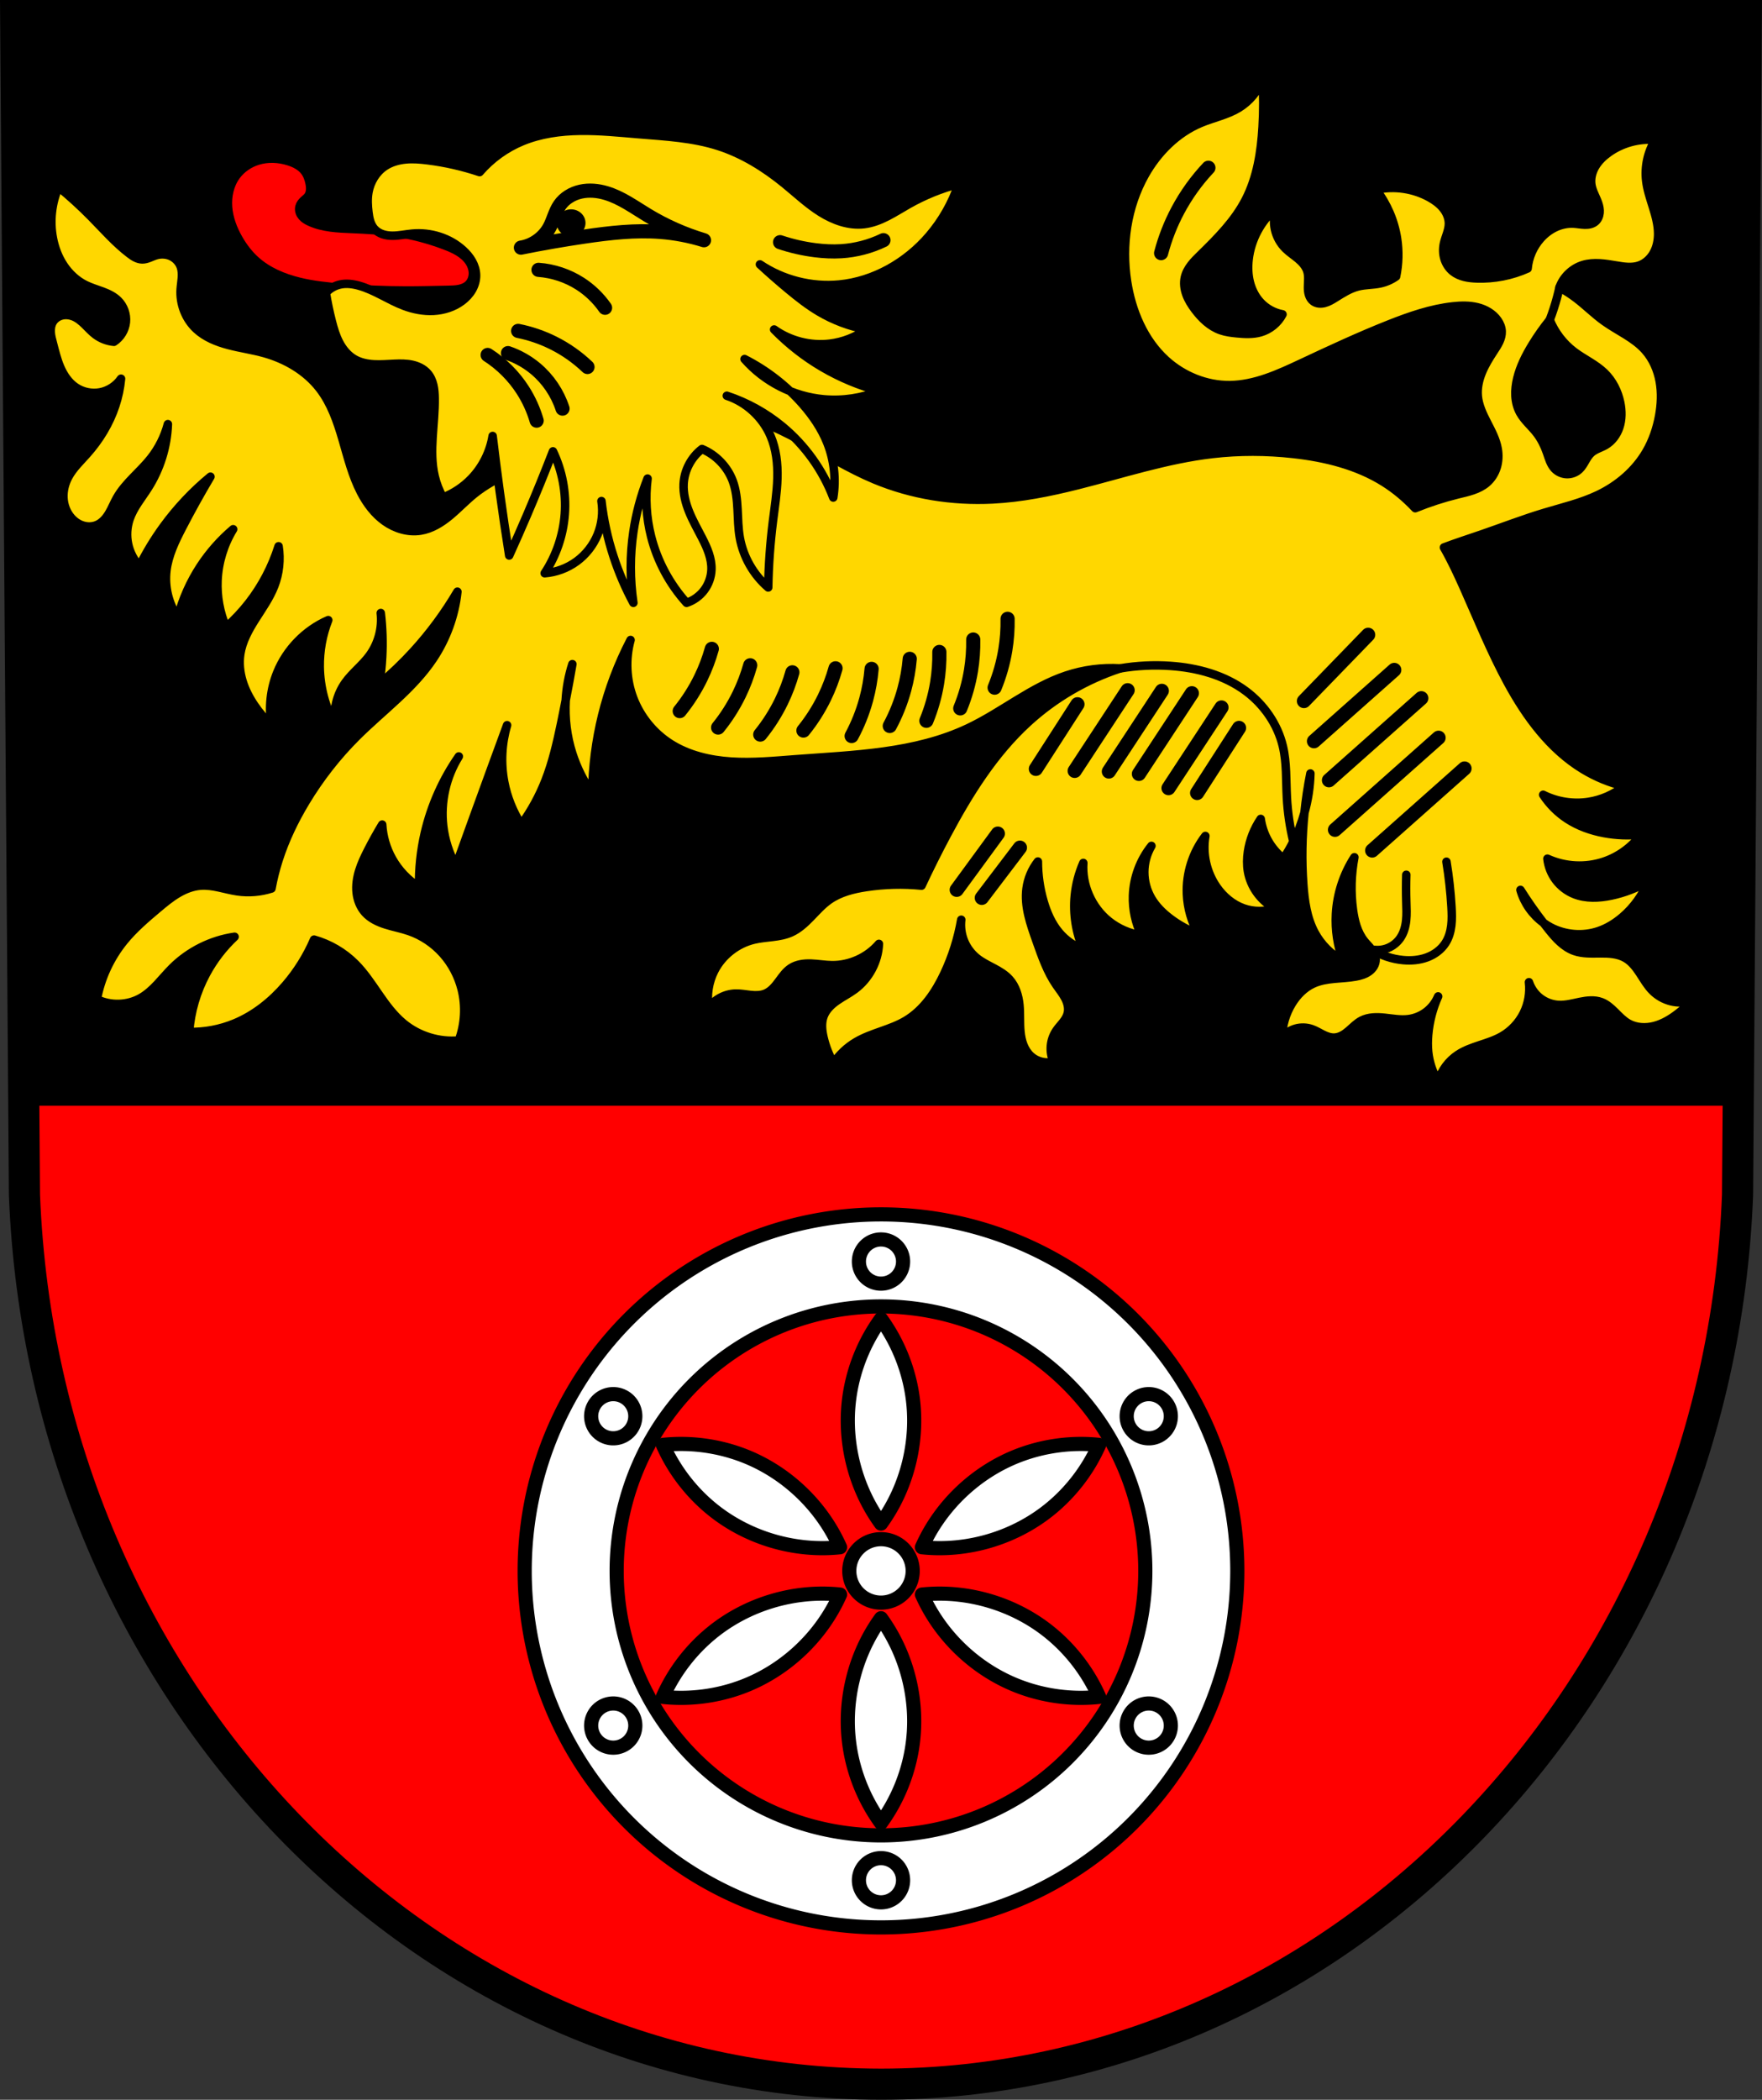 <?xml version="1.0" encoding="UTF-8" standalone="no"?>
<!-- Created with Inkscape (http://www.inkscape.org/) -->

<svg
   xmlns:dc="http://purl.org/dc/elements/1.1/"
   xmlns:cc="http://creativecommons.org/ns#"
   xmlns:rdf="http://www.w3.org/1999/02/22-rdf-syntax-ns#"
   xmlns:svg="http://www.w3.org/2000/svg"
   xmlns="http://www.w3.org/2000/svg"
   xmlns:sodipodi="http://sodipodi.sourceforge.net/DTD/sodipodi-0.dtd"
   xmlns:inkscape="http://www.inkscape.org/namespaces/inkscape"
   width="175.76mm"
   height="209.344mm"
   viewBox="0 0 622.773 741.769"
   id="svg12273"
   version="1.1"
   inkscape:version="0.91 r13725"
   sodipodi:docname="DEU Monzingen COA.svg">
  <rect x="0" y="0" width="622.773" height="741.769" fill="#333333" stroke="none"/>
  <defs
     id="defs12275">
    <inkscape:path-effect
       effect="spiro"
       id="path-effect14416"
       is_visible="true" />
    <inkscape:path-effect
       effect="spiro"
       id="path-effect14412"
       is_visible="true" />
    <inkscape:path-effect
       effect="spiro"
       id="path-effect14407"
       is_visible="true" />
    <inkscape:path-effect
       effect="spiro"
       id="path-effect14403"
       is_visible="true" />
    <inkscape:path-effect
       effect="spiro"
       id="path-effect14289"
       is_visible="true" />
    <inkscape:path-effect
       effect="spiro"
       id="path-effect14285"
       is_visible="true" />
    <inkscape:path-effect
       effect="spiro"
       id="path-effect14179"
       is_visible="true" />
    <inkscape:path-effect
       effect="spiro"
       id="path-effect14175"
       is_visible="true" />
    <inkscape:path-effect
       effect="spiro"
       id="path-effect14171"
       is_visible="true" />
    <inkscape:path-effect
       effect="spiro"
       id="path-effect14167"
       is_visible="true" />
    <inkscape:path-effect
       effect="spiro"
       id="path-effect14163"
       is_visible="true" />
    <inkscape:path-effect
       effect="spiro"
       id="path-effect14065"
       is_visible="true" />
    <inkscape:path-effect
       effect="spiro"
       id="path-effect14061"
       is_visible="true" />
    <inkscape:path-effect
       effect="spiro"
       id="path-effect13995"
       is_visible="true" />
    <inkscape:path-effect
       effect="spiro"
       id="path-effect13856"
       is_visible="true" />
    <inkscape:path-effect
       effect="spiro"
       id="path-effect13852"
       is_visible="true" />
    <inkscape:path-effect
       effect="spiro"
       id="path-effect13848"
       is_visible="true" />
    <inkscape:path-effect
       effect="spiro"
       id="path-effect13844"
       is_visible="true" />
    <inkscape:path-effect
       effect="spiro"
       id="path-effect13840"
       is_visible="true" />
    <inkscape:path-effect
       effect="spiro"
       id="path-effect13836"
       is_visible="true" />
    <inkscape:path-effect
       effect="spiro"
       id="path-effect13786"
       is_visible="true" />
    <inkscape:path-effect
       effect="spiro"
       id="path-effect13692"
       is_visible="true" />
    <inkscape:path-effect
       effect="spiro"
       id="path-effect13692-2"
       is_visible="true" />
    <inkscape:path-effect
       effect="spiro"
       id="path-effect13786-8"
       is_visible="true" />
    <inkscape:path-effect
       effect="spiro"
       id="path-effect13856-6"
       is_visible="true" />
    <inkscape:path-effect
       effect="spiro"
       id="path-effect13852-8"
       is_visible="true" />
    <inkscape:path-effect
       effect="spiro"
       id="path-effect13848-5"
       is_visible="true" />
    <inkscape:path-effect
       effect="spiro"
       id="path-effect13844-3"
       is_visible="true" />
    <inkscape:path-effect
       effect="spiro"
       id="path-effect13840-2"
       is_visible="true" />
    <inkscape:path-effect
       effect="spiro"
       id="path-effect13836-9"
       is_visible="true" />
    <inkscape:path-effect
       effect="spiro"
       id="path-effect13995-2"
       is_visible="true" />
    <inkscape:path-effect
       effect="spiro"
       id="path-effect13786-8-3"
       is_visible="true" />
    <inkscape:path-effect
       effect="spiro"
       id="path-effect14065-9"
       is_visible="true" />
    <inkscape:path-effect
       effect="spiro"
       id="path-effect14065-8"
       is_visible="true" />
    <inkscape:path-effect
       effect="spiro"
       id="path-effect14065-3"
       is_visible="true" />
    <inkscape:path-effect
       effect="spiro"
       id="path-effect14065-4"
       is_visible="true" />
    <inkscape:path-effect
       effect="spiro"
       id="path-effect14065-4-5"
       is_visible="true" />
    <inkscape:path-effect
       effect="spiro"
       id="path-effect14065-4-9"
       is_visible="true" />
    <inkscape:path-effect
       effect="spiro"
       id="path-effect14065-4-9-5"
       is_visible="true" />
    <inkscape:path-effect
       effect="spiro"
       id="path-effect14065-4-9-3"
       is_visible="true" />
    <inkscape:path-effect
       effect="spiro"
       id="path-effect14179-9"
       is_visible="true" />
    <inkscape:path-effect
       effect="spiro"
       id="path-effect14179-9-5"
       is_visible="true" />
    <inkscape:path-effect
       effect="spiro"
       id="path-effect14179-9-9"
       is_visible="true" />
    <inkscape:path-effect
       effect="spiro"
       id="path-effect14179-9-8"
       is_visible="true" />
    <inkscape:path-effect
       effect="spiro"
       id="path-effect14179-9-8-2"
       is_visible="true" />
    <inkscape:path-effect
       effect="spiro"
       id="path-effect14179-9-8-8"
       is_visible="true" />
    <inkscape:path-effect
       effect="spiro"
       id="path-effect14179-9-8-9"
       is_visible="true" />
    <inkscape:path-effect
       effect="spiro"
       id="path-effect14179-9-8-28"
       is_visible="true" />
    <inkscape:path-effect
       effect="spiro"
       id="path-effect14179-9-8-5"
       is_visible="true" />
    <inkscape:path-effect
       effect="spiro"
       id="path-effect14416-4"
       is_visible="true" />
    <inkscape:path-effect
       effect="spiro"
       id="path-effect14412-5"
       is_visible="true" />
  </defs>
  <sodipodi:namedview
     id="base"
     pagecolor="#ffffff"
     bordercolor="#666666"
     borderopacity="1.0"
     inkscape:pageopacity="0.0"
     inkscape:pageshadow="2"
     inkscape:zoom="0.70468573"
     inkscape:cx="-15.100002"
     inkscape:cy="370.88436"
     inkscape:document-units="px"
     inkscape:current-layer="layer1"
     showgrid="false"
     inkscape:window-width="1366"
     inkscape:window-height="745"
     inkscape:window-x="-8"
     inkscape:window-y="-8"
     inkscape:window-maximized="1"
     fit-margin-top="0"
     fit-margin-left="0"
     fit-margin-right="0"
     fit-margin-bottom="0"
     inkscape:snap-midpoints="true"
     inkscape:snap-smooth-nodes="true"
     inkscape:object-nodes="true"
     inkscape:snap-nodes="true" />
  <g
     inkscape:label="Ebene 1"
     inkscape:groupmode="layer"
     id="layer1"
     transform="translate(-6.397,-15.33)">
    <path
       style="fill:#000000;fill-rule:evenodd;stroke:none;stroke-width:11;stroke-opacity:1"
       inkscape:connector-curvature="0"
       d="M 623.629,20.83 620.526,437.455 C 613.756,612.704 479.996,751.501 317.783,751.599 155.716,751.384 21.906,612.538 15.04,437.455 l -3.102,-416.624 305.838,0 z"
       id="path10563-0-6-7-6-4"
       sodipodi:nodetypes="ccccccc" />
    <g
       id="g14291"
       transform="translate(652.773,8.9737966e-7)"
       style="stroke:#000000;stroke-opacity:1;fill:#ffd700;fill-opacity:1">
      <path
         style="fill:#ffd700;fill-rule:evenodd;stroke:#000000;stroke-width:3;stroke-linecap:round;stroke-linejoin:round;stroke-miterlimit:4;stroke-dasharray:none;stroke-opacity:1;fill-opacity:1"
         d="M 446.252 27.934 C 444.68 32.153 441.652 35.814 437.801 38.146 C 433.692 40.636 428.851 41.577 424.418 43.43 C 415.988 46.953 409.191 53.788 404.697 61.742 C 398.314 73.04 396.384 86.599 398.359 99.424 C 399.965 109.847 404.285 120.156 412.094 127.244 C 418.207 132.793 426.375 136.129 434.631 136.049 C 443.541 135.962 451.919 132.085 459.986 128.301 C 470.218 123.502 480.471 118.727 490.979 114.566 C 498.257 111.684 505.734 109.079 513.516 108.227 C 516.405 107.91 519.364 107.844 522.186 108.543 C 525.007 109.242 527.7 110.774 529.363 113.158 C 530.16 114.3 530.711 115.64 530.771 117.031 C 530.828 118.317 530.466 119.591 529.924 120.758 C 529.381 121.924 528.661 122.998 527.955 124.074 C 526.387 126.465 524.869 128.909 523.785 131.555 C 522.701 134.2 522.062 137.074 522.32 139.922 C 522.622 143.252 524.115 146.344 525.645 149.316 C 527.174 152.289 528.788 155.292 529.363 158.586 C 529.741 160.748 529.652 163.002 529.008 165.1 C 528.364 167.197 527.157 169.133 525.49 170.561 C 524.078 171.771 522.371 172.596 520.613 173.203 C 518.855 173.81 517.035 174.208 515.229 174.652 C 510.113 175.91 505.092 177.545 500.211 179.527 C 496.933 176.053 493.278 172.949 489.238 170.402 C 479.672 164.37 468.373 161.618 457.133 160.369 C 447.64 159.315 438.029 159.268 428.541 160.369 C 412.329 162.25 396.714 167.43 380.885 171.404 C 371.004 173.885 360.962 175.909 350.787 176.422 C 336.613 177.136 322.25 174.858 309.15 169.398 C 299.981 165.577 291.526 160.263 282.787 155.539 C 274.048 150.815 264.821 146.617 254.973 145.32 C 244.198 143.902 233.227 146.041 222.93 149.514 C 212.632 152.986 202.834 157.773 192.77 161.873 C 184.079 165.414 175.008 168.542 167.688 174.414 C 164.64 176.858 161.962 179.732 158.951 182.221 C 155.94 184.71 152.484 186.851 148.625 187.457 C 144.216 188.15 139.633 186.729 135.998 184.141 C 132.363 181.552 129.611 177.876 127.557 173.914 C 124.519 168.055 122.93 161.578 121.082 155.242 C 119.234 148.907 117.036 142.522 113.01 137.293 C 108.201 131.049 101.034 126.878 93.445 124.752 C 89.295 123.589 85.004 122.999 80.834 121.908 C 76.664 120.818 72.521 119.163 69.367 116.225 C 65.564 112.68 63.507 107.367 63.848 102.18 C 63.936 100.832 64.178 99.497 64.275 98.15 C 64.373 96.803 64.321 95.417 63.848 94.152 C 63.243 92.536 61.95 91.204 60.379 90.49 C 58.808 89.776 56.982 89.673 55.32 90.139 C 54.475 90.376 53.678 90.753 52.859 91.07 C 52.041 91.388 51.183 91.651 50.305 91.645 C 49.466 91.638 48.643 91.383 47.893 91.01 C 47.142 90.636 46.456 90.146 45.789 89.639 C 40.795 85.841 36.65 81.065 32.246 76.596 C 28.589 72.884 24.735 69.365 20.707 66.061 C 18.259 71.7 17.551 78.08 18.701 84.119 C 19.354 87.544 20.601 90.876 22.537 93.775 C 24.473 96.675 27.112 99.131 30.238 100.674 C 32.164 101.624 34.242 102.219 36.252 102.975 C 38.262 103.73 40.255 104.677 41.777 106.191 C 43.757 108.161 44.783 111.047 44.496 113.824 C 44.209 116.602 42.612 119.217 40.271 120.74 C 37.923 120.525 35.638 119.644 33.75 118.23 C 32.361 117.19 31.2 115.882 29.959 114.67 C 28.717 113.457 27.352 112.312 25.725 111.709 C 24.487 111.25 23.112 111.128 21.834 111.459 C 20.556 111.789 19.389 112.59 18.701 113.717 C 18.028 114.819 17.842 116.163 17.932 117.451 C 18.022 118.739 18.371 119.992 18.701 121.24 C 19.466 124.126 20.15 127.051 21.336 129.791 C 22.521 132.531 24.258 135.112 26.727 136.791 C 29.225 138.49 32.406 139.154 35.375 138.598 C 38.344 138.041 41.066 136.269 42.779 133.781 C 42.469 137.02 41.795 140.224 40.773 143.312 C 38.687 149.618 35.157 155.408 30.74 160.369 C 28.442 162.951 25.872 165.359 24.219 168.395 C 22.98 170.668 22.3 173.267 22.426 175.854 C 22.551 178.44 23.506 181.005 25.223 182.943 C 26.329 184.193 27.754 185.178 29.352 185.662 C 30.949 186.146 32.718 186.109 34.252 185.451 C 36.105 184.656 37.489 183.038 38.518 181.303 C 39.546 179.568 40.285 177.677 41.275 175.92 C 44.31 170.535 49.49 166.729 53.314 161.873 C 56.11 158.324 58.172 154.2 59.334 149.834 C 59.046 157.802 56.594 165.683 52.311 172.408 C 50.008 176.024 47.153 179.379 45.789 183.443 C 44.848 186.248 44.673 189.307 45.287 192.201 C 45.901 195.095 47.302 197.817 49.301 199.998 C 51.738 195.085 54.594 190.382 57.828 185.953 C 62.585 179.44 68.161 173.526 74.383 168.395 C 70.862 174.314 67.516 180.339 64.35 186.455 C 61.88 191.226 59.484 196.171 58.832 201.504 C 58.128 207.263 59.582 213.259 62.846 218.057 C 64.518 211.655 67.24 205.529 70.871 199.998 C 74.068 195.129 77.968 190.722 82.41 186.955 C 79.092 192.383 77.173 198.66 76.891 205.016 C 76.64 210.666 77.677 216.368 79.9 221.568 C 82.831 218.981 85.522 216.123 87.928 213.041 C 92.601 207.054 96.187 200.221 98.461 192.975 C 99.207 197.68 98.683 202.581 96.957 207.021 C 95.321 211.23 92.669 214.947 90.25 218.76 C 87.831 222.572 85.585 226.634 84.918 231.1 C 84.445 234.262 84.793 237.521 85.719 240.582 C 86.645 243.643 88.138 246.512 89.934 249.158 C 91.669 251.715 93.692 254.076 95.953 256.182 C 94.896 249.968 95.601 243.465 97.961 237.621 C 101.276 229.413 107.905 222.599 116.02 219.061 C 113.955 224.313 112.926 229.972 113.01 235.615 C 113.116 242.786 115.03 249.921 118.527 256.182 C 117.679 250.966 118.97 245.434 122.039 241.133 C 124.518 237.659 128.036 235.038 130.566 231.602 C 133.718 227.322 135.182 221.833 134.58 216.553 C 135.187 221.71 135.355 226.918 135.082 232.104 C 134.914 235.295 134.578 238.478 134.078 241.635 C 138.341 238.061 142.365 234.204 146.117 230.098 C 152.015 223.641 157.237 216.566 161.668 209.027 C 160.764 217.417 157.813 225.579 153.141 232.605 C 145.987 243.364 135.21 251.081 126.053 260.195 C 119.112 267.103 113.047 274.884 107.992 283.27 C 104.082 289.756 100.765 296.624 98.461 303.838 C 97.411 307.124 96.573 310.478 95.953 313.871 C 92.085 315.112 87.934 315.456 83.914 314.873 C 79.546 314.239 75.272 312.525 70.871 312.867 C 67.988 313.091 65.231 314.199 62.75 315.686 C 60.269 317.172 58.036 319.032 55.822 320.893 C 51.56 324.474 47.297 328.114 43.783 332.432 C 38.964 338.353 35.655 345.493 34.252 352.998 C 39.1 355.372 45.118 355.177 49.803 352.496 C 54.235 349.959 57.226 345.573 60.838 341.963 C 66.758 336.047 74.626 332.112 82.91 330.926 C 78.895 334.698 75.495 339.121 72.879 343.969 C 69.461 350.302 67.396 357.359 66.859 364.535 C 72.341 364.652 77.843 363.62 82.91 361.525 C 89.928 358.625 96.018 353.739 100.971 347.982 C 105.102 343.181 108.496 337.747 111.002 331.93 C 116.473 333.467 121.537 336.434 125.551 340.457 C 128.751 343.664 131.256 347.481 133.83 351.209 C 136.404 354.937 139.109 358.644 142.605 361.525 C 148.007 365.977 155.2 368.19 162.17 367.545 C 164.308 361.809 164.663 355.424 163.174 349.486 C 162.003 344.819 159.703 340.432 156.492 336.848 C 153.281 333.264 149.161 330.493 144.613 328.92 C 141.92 327.988 139.099 327.475 136.381 326.619 C 133.662 325.763 130.976 324.51 129.062 322.398 C 127.324 320.48 126.336 317.949 126.053 315.375 C 125.764 312.756 126.174 310.097 126.951 307.58 C 127.729 305.063 128.867 302.673 130.064 300.326 C 131.63 297.259 133.305 294.247 135.082 291.297 C 135.325 295.506 136.536 299.656 138.594 303.336 C 140.869 307.404 144.177 310.889 148.123 313.369 C 148.008 306.965 148.685 300.547 150.131 294.307 C 152.375 284.622 156.485 275.374 162.17 267.219 C 157.64 274.48 155.661 283.298 156.652 291.799 C 157.226 296.715 158.768 301.514 161.166 305.844 C 163.332 299.821 165.506 293.802 167.688 287.785 C 171.51 277.242 175.357 266.707 179.227 256.182 C 177.303 262.663 176.955 269.607 178.223 276.248 C 179.242 281.588 181.298 286.727 184.242 291.297 C 187.731 286.504 190.604 281.264 192.77 275.746 C 195.307 269.281 196.862 262.477 198.287 255.68 C 198.863 252.931 199.403 250.175 199.939 247.418 C 200.188 243.072 200.968 238.756 202.301 234.611 C 201.567 238.89 200.769 243.157 199.939 247.418 C 199.577 253.759 200.357 260.167 202.301 266.215 C 203.909 271.218 206.287 275.972 209.324 280.26 C 209.424 270.969 210.605 261.69 212.836 252.67 C 215.115 243.453 218.491 234.509 222.869 226.084 C 221.005 232.83 221.359 240.17 223.865 246.705 C 226.372 253.24 231.017 258.934 236.914 262.703 C 243.28 266.772 250.888 268.546 258.428 269.033 C 265.967 269.52 273.525 268.79 281.059 268.221 C 301.859 266.649 323.414 266.132 342.258 257.186 C 354.106 251.561 364.43 242.777 376.871 238.625 C 382.988 236.584 389.497 235.728 395.934 236.117 C 383.879 240.068 372.684 246.612 363.328 255.178 C 351.255 266.232 342.444 280.368 334.734 294.809 C 331.564 300.746 328.553 306.768 325.705 312.867 C 319.197 312.219 312.607 312.388 306.141 313.369 C 301.551 314.065 296.901 315.221 293.098 317.883 C 290.655 319.592 288.663 321.85 286.588 323.99 C 284.513 326.13 282.277 328.211 279.553 329.422 C 275.494 331.226 270.834 330.907 266.512 331.93 C 260.531 333.345 255.248 337.486 252.465 342.965 C 250.439 346.953 249.726 351.595 250.459 356.008 C 252.635 352.989 256.27 351.077 259.99 350.992 C 261.763 350.952 263.519 351.3 265.283 351.484 C 267.047 351.668 268.887 351.677 270.523 350.992 C 272.507 350.162 273.947 348.423 275.225 346.693 C 276.502 344.964 277.749 343.133 279.553 341.963 C 281.631 340.615 284.22 340.305 286.695 340.395 C 289.17 340.484 291.625 340.935 294.102 340.959 C 300.359 341.02 306.585 338.188 310.654 333.434 C 310.378 339.691 307.157 345.755 302.127 349.486 C 300.139 350.961 297.906 352.076 295.873 353.488 C 293.84 354.9 291.953 356.696 291.092 359.018 C 290.207 361.404 290.507 364.065 291.092 366.543 C 291.836 369.696 293.022 372.745 294.604 375.572 C 296.675 372.509 299.439 369.917 302.629 368.047 C 308.131 364.821 314.711 363.796 320.186 360.523 C 326.397 356.81 330.646 350.515 333.73 343.969 C 336.579 337.923 338.61 331.492 339.75 324.906 C 339.444 327.433 339.794 330.037 340.754 332.395 C 341.714 334.752 343.283 336.858 345.268 338.451 C 347.066 339.895 349.166 340.902 351.203 341.982 C 353.24 343.063 355.269 344.256 356.807 345.975 C 358.997 348.422 359.995 351.735 360.316 355.004 C 360.626 358.16 360.364 361.354 360.68 364.51 C 360.837 366.088 361.142 367.66 361.721 369.137 C 362.3 370.613 363.16 371.994 364.33 373.064 C 366.451 375.004 369.573 375.784 372.357 375.07 C 371.577 373.307 371.253 371.342 371.428 369.422 C 371.602 367.501 372.274 365.629 373.359 364.035 C 374.043 363.031 374.884 362.142 375.639 361.189 C 376.393 360.237 377.075 359.194 377.373 358.016 C 377.601 357.112 377.595 356.157 377.418 355.242 C 377.241 354.327 376.898 353.45 376.469 352.623 C 375.611 350.969 374.415 349.518 373.359 347.982 C 370.129 343.28 368.243 337.809 366.338 332.432 C 364.214 326.437 361.985 320.175 362.826 313.871 C 363.288 310.414 364.687 307.086 366.838 304.34 C 366.844 309.085 367.523 313.828 368.846 318.385 C 370.001 322.364 371.683 326.261 374.363 329.422 C 376.638 332.104 379.601 334.197 382.891 335.441 C 380.288 329.482 379.241 322.85 379.881 316.379 C 380.274 312.407 381.293 308.499 382.891 304.842 C 382.347 312.61 385.833 320.551 391.92 325.408 C 395.236 328.055 399.262 329.804 403.459 330.424 C 401.329 326.082 400.285 321.213 400.449 316.379 C 400.664 310.03 402.989 303.77 406.971 298.82 C 405.327 301.617 404.445 304.858 404.445 308.102 C 404.445 311.345 405.327 314.586 406.971 317.383 C 408.599 320.155 410.934 322.455 413.49 324.404 C 416.536 326.727 419.93 328.595 423.523 329.924 C 421.111 325.642 419.726 320.787 419.512 315.877 C 419.192 308.542 421.543 301.121 426.031 295.311 C 424.945 301.543 426.422 308.183 430.045 313.369 C 432.401 316.742 435.693 319.533 439.576 320.893 C 443.115 322.132 447.075 322.132 450.613 320.893 C 445.665 318.316 442.033 313.349 441.082 307.852 C 440.681 305.535 440.733 303.153 441.082 300.828 C 441.7 296.71 443.254 292.735 445.596 289.291 C 445.963 291.924 446.818 294.487 448.104 296.814 C 449.49 299.323 451.379 301.554 453.623 303.336 C 454.916 301.404 456.088 299.393 457.133 297.316 C 458.775 294.054 460.076 290.624 461.059 287.105 C 461.537 282.453 462.231 277.823 463.154 273.238 C 463.044 277.925 462.319 282.59 461.059 287.105 C 460.196 295.493 460.048 303.954 460.645 312.365 C 461.061 318.236 461.88 324.234 464.658 329.422 C 466.923 333.652 470.461 337.188 474.691 339.453 C 472.735 334.184 471.876 328.512 472.184 322.9 C 472.572 315.799 474.844 308.808 478.705 302.834 C 477.536 308.939 477.365 315.235 478.203 321.395 C 478.737 325.322 479.744 329.333 482.215 332.432 C 483.028 333.452 483.985 334.352 484.777 335.389 C 485.569 336.425 486.206 337.649 486.229 338.953 C 486.243 339.794 486 340.63 485.578 341.357 C 485.156 342.085 484.56 342.704 483.881 343.199 C 482.522 344.189 480.859 344.671 479.205 344.973 C 476.692 345.431 474.129 345.517 471.586 345.76 C 469.043 346.003 466.478 346.415 464.156 347.48 C 460.992 348.932 458.453 351.536 456.633 354.504 C 454.421 358.11 453.195 362.313 453.121 366.543 C 454.344 365.03 456.042 363.906 457.912 363.371 C 459.783 362.837 461.817 362.895 463.654 363.533 C 465.018 364.007 466.255 364.783 467.545 365.432 C 468.835 366.08 470.239 366.614 471.682 366.543 C 472.636 366.496 473.564 366.183 474.406 365.732 C 475.248 365.282 476.009 364.696 476.732 364.072 C 478.18 362.826 479.518 361.405 481.213 360.523 C 483.692 359.233 486.636 359.245 489.416 359.537 C 492.196 359.829 494.992 360.369 497.766 360.021 C 500.06 359.734 502.276 358.829 504.115 357.428 C 505.955 356.026 507.414 354.13 508.301 351.994 C 506.389 356.272 505.196 360.871 504.789 365.539 C 504.614 367.541 504.583 369.56 504.789 371.559 C 505.171 375.27 506.379 378.895 508.301 382.094 C 509.418 378.222 511.957 374.776 515.324 372.562 C 520.033 369.467 525.994 368.858 530.875 366.041 C 534.133 364.16 536.821 361.306 538.504 357.941 C 540.186 354.577 540.857 350.714 540.406 346.979 C 541.138 349.209 542.559 351.207 544.426 352.629 C 546.293 354.051 548.595 354.891 550.939 355.004 C 553.479 355.127 555.974 354.423 558.465 353.916 C 560.956 353.409 563.61 353.11 565.99 354.002 C 567.897 354.717 569.448 356.131 570.891 357.568 C 572.333 359.006 573.749 360.522 575.521 361.525 C 578.277 363.085 581.677 363.236 584.74 362.434 C 587.803 361.631 590.57 359.948 593.078 358.016 C 594.862 356.641 596.54 355.13 598.094 353.5 C 595.67 354.244 593.042 354.314 590.582 353.699 C 588.122 353.084 585.837 351.786 584.049 349.988 C 582.276 348.206 581.019 345.99 579.643 343.887 C 578.266 341.783 576.691 339.713 574.518 338.451 C 571.863 336.91 568.648 336.754 565.578 336.781 C 562.509 336.808 559.353 336.967 556.459 335.943 C 554.587 335.281 552.908 334.148 551.434 332.818 C 549.959 331.489 548.676 329.963 547.43 328.418 C 546.784 327.617 546.156 326.802 545.527 325.988 C 541.634 323.157 538.698 319.012 537.396 314.373 C 539.914 318.375 542.636 322.247 545.527 325.988 C 546.335 326.575 547.181 327.11 548.064 327.576 C 553.21 330.289 559.477 330.788 564.986 328.92 C 568.129 327.855 570.997 326.065 573.514 323.902 C 577.458 320.514 580.581 316.176 582.543 311.361 C 578.501 313.716 574.078 315.418 569.5 316.379 C 565.18 317.285 560.561 317.508 556.459 315.877 C 553.896 314.858 551.618 313.128 549.949 310.932 C 548.28 308.735 547.224 306.079 546.928 303.336 C 553.166 306.189 560.5 306.556 566.992 304.34 C 572.166 302.573 576.78 299.202 580.035 294.809 C 575.694 295.273 571.285 295.104 566.992 294.307 C 562.382 293.451 557.874 291.855 553.949 289.291 C 550.56 287.077 547.636 284.151 545.422 280.762 C 550.342 283.228 556.037 284.117 561.475 283.27 C 566.038 282.558 570.408 280.636 574.016 277.752 C 568.896 276.508 563.97 274.47 559.469 271.732 C 547.787 264.628 539.407 253.147 532.881 241.133 C 526.987 230.282 522.361 218.8 517.33 207.523 C 515.19 202.727 512.961 197.955 510.357 193.398 C 514.649 191.769 519.032 190.365 523.377 188.873 C 530.892 186.293 538.307 183.412 545.916 181.125 C 552.323 179.199 558.901 177.681 564.932 174.785 C 571.853 171.462 577.962 166.271 581.836 159.643 C 584.114 155.744 585.597 151.406 586.414 146.965 C 587.156 142.932 587.352 138.766 586.623 134.73 C 585.894 130.695 584.207 126.789 581.484 123.723 C 577.556 119.299 571.859 116.947 567.045 113.51 C 563.582 111.037 560.566 107.992 557.184 105.41 C 555.292 103.966 553.289 102.669 551.197 101.535 C 552.525 97.782 555.715 94.742 559.527 93.594 C 563.312 92.454 567.375 93.127 571.271 93.789 C 573.963 94.246 576.792 94.684 579.371 93.789 C 581.575 93.024 583.387 91.314 584.504 89.266 C 585.621 87.218 586.079 84.853 586.062 82.52 C 586.04 79.32 585.163 76.193 584.209 73.139 C 583.255 70.085 582.212 67.033 581.836 63.855 C 581.247 58.87 582.383 53.696 585.006 49.416 C 579.18 48.904 573.188 50.561 568.453 53.994 C 566.64 55.309 564.992 56.895 563.855 58.824 C 562.719 60.754 562.124 63.051 562.467 65.264 C 562.823 67.565 564.136 69.595 564.883 71.801 C 565.256 72.904 565.489 74.074 565.373 75.232 C 565.257 76.391 564.764 77.54 563.875 78.293 C 563.366 78.724 562.746 79.013 562.1 79.18 C 561.453 79.346 560.781 79.393 560.113 79.377 C 558.779 79.345 557.46 79.064 556.127 78.998 C 553.929 78.889 551.716 79.376 549.727 80.314 C 547.737 81.253 545.969 82.636 544.506 84.279 C 541.911 87.195 540.281 90.958 539.928 94.846 C 534.311 97.361 528.119 98.575 521.969 98.367 C 520.476 98.317 518.979 98.183 517.531 97.814 C 516.084 97.446 514.682 96.836 513.516 95.902 C 512.096 94.767 511.066 93.172 510.535 91.434 C 510.005 89.695 509.965 87.819 510.346 86.041 C 510.6 84.854 511.036 83.714 511.41 82.559 C 511.785 81.403 512.101 80.212 512.107 78.998 C 512.117 77.014 511.28 75.087 510.031 73.545 C 508.783 72.003 507.144 70.817 505.416 69.842 C 499.708 66.621 492.797 65.596 486.4 67.023 C 490.264 72.031 492.833 78.028 493.795 84.279 C 494.477 88.713 494.358 93.27 493.443 97.662 C 491.757 98.853 489.828 99.697 487.809 100.127 C 485.257 100.67 482.593 100.555 480.061 101.184 C 477.104 101.917 474.497 103.617 471.912 105.229 C 470.738 105.961 469.532 106.689 468.191 107.031 C 467.521 107.202 466.822 107.275 466.135 107.193 C 465.448 107.112 464.772 106.874 464.213 106.467 C 463.461 105.92 462.947 105.089 462.66 104.205 C 462.373 103.321 462.298 102.381 462.303 101.451 C 462.312 99.592 462.621 97.687 462.1 95.902 C 461.567 94.081 460.225 92.606 458.77 91.389 C 457.314 90.171 455.703 89.135 454.354 87.801 C 452.5 85.97 451.191 83.595 450.633 81.051 C 450.074 78.506 450.268 75.802 451.184 73.363 C 445.73 77.915 442.121 84.617 441.322 91.676 C 441.018 94.363 441.111 97.111 441.777 99.732 C 442.444 102.354 443.699 104.845 445.549 106.818 C 447.595 109.001 450.354 110.506 453.297 111.045 C 451.717 114.09 448.846 116.437 445.549 117.383 C 442.822 118.165 439.92 118.011 437.096 117.736 C 435.189 117.551 433.272 117.31 431.463 116.68 C 427.702 115.37 424.693 112.472 422.307 109.283 C 421.089 107.656 419.991 105.916 419.299 104.006 C 418.607 102.095 418.336 99.996 418.783 98.014 C 419.151 96.386 419.988 94.895 421.006 93.572 C 422.024 92.25 423.224 91.08 424.418 89.914 C 430.413 84.059 436.423 77.992 440.266 70.545 C 444.33 62.668 445.73 53.687 446.252 44.838 C 446.584 39.21 446.584 33.562 446.252 27.934 z M 547.744 113.021 C 549.527 117.406 552.503 121.299 556.268 124.168 C 559.769 126.837 563.93 128.637 567.086 131.707 C 569.966 134.51 571.846 138.261 572.658 142.197 C 573.262 145.123 573.285 148.216 572.33 151.047 C 571.465 153.609 569.76 155.93 567.414 157.275 C 565.797 158.203 563.899 158.672 562.496 159.898 C 561.579 160.7 560.942 161.769 560.334 162.824 C 559.726 163.88 559.116 164.958 558.234 165.799 C 557.044 166.933 555.383 167.559 553.74 167.496 C 552.097 167.434 550.492 166.685 549.383 165.471 C 547.988 163.943 547.446 161.851 546.762 159.898 C 545.902 157.443 544.741 155.077 543.154 153.016 C 541.256 150.549 538.757 148.528 537.254 145.803 C 536.251 143.985 535.739 141.919 535.623 139.846 C 535.507 137.773 535.779 135.691 536.271 133.674 C 537.297 129.475 539.267 125.564 541.516 121.873 C 543.394 118.79 545.476 115.83 547.744 113.021 z "
         transform="translate(-646.376,15.33)"
         id="path14059" />
      <path
         sodipodi:nodetypes="cac"
         inkscape:connector-curvature="0"
         inkscape:original-d="m -406.13394,266.53139 c 0,0 5.37656,-7.57094 7.44896,-11.70551 1.6433,-3.27848 3.90184,-10.28666 3.90184,-10.28666"
         inkscape:path-effect="#path-effect14065"
         id="path14063"
         d="m -406.134,266.531 c 2.917,-3.602 5.421,-7.538 7.449,-11.706 1.607,-3.302 2.914,-6.75 3.902,-10.287"
         style="fill:#ffd700;fill-rule:evenodd;stroke:#000000;stroke-width:5;stroke-linecap:round;stroke-linejoin:miter;stroke-miterlimit:4;stroke-dasharray:none;stroke-opacity:1;fill-opacity:1" />
      <path
         sodipodi:nodetypes="cac"
         inkscape:connector-curvature="0"
         inkscape:original-d="m -392.56283,272.34378 c 0,0 5.37656,-7.57094 7.44896,-11.70551 1.6433,-3.27848 3.90184,-10.28666 3.90184,-10.28666"
         inkscape:path-effect="#path-effect14065-9"
         id="path14063-8"
         d="m -392.563,272.344 c 2.917,-3.602 5.421,-7.538 7.449,-11.706 1.607,-3.302 2.914,-6.75 3.902,-10.287"
         style="fill:#ffd700;fill-rule:evenodd;stroke:#000000;stroke-width:5;stroke-linecap:round;stroke-linejoin:miter;stroke-miterlimit:4;stroke-dasharray:none;stroke-opacity:1;fill-opacity:1" />
      <path
         sodipodi:nodetypes="cac"
         inkscape:connector-curvature="0"
         inkscape:original-d="m -377.66491,274.82677 c 0,0 5.37656,-7.57094 7.44896,-11.70551 1.6433,-3.27848 3.90184,-10.28666 3.90184,-10.28666"
         inkscape:path-effect="#path-effect14065-8"
         id="path14063-0"
         d="m -377.665,274.827 c 2.917,-3.602 5.421,-7.538 7.449,-11.706 1.607,-3.302 2.914,-6.75 3.902,-10.287"
         style="fill:#ffd700;fill-rule:evenodd;stroke:#000000;stroke-width:5;stroke-linecap:round;stroke-linejoin:miter;stroke-miterlimit:4;stroke-dasharray:none;stroke-opacity:1;fill-opacity:1" />
      <path
         sodipodi:nodetypes="cac"
         inkscape:connector-curvature="0"
         inkscape:original-d="m -362.41228,273.40792 c 0,0 5.37656,-7.57094 7.44896,-11.70551 1.6433,-3.27848 3.90184,-10.28666 3.90184,-10.28666"
         inkscape:path-effect="#path-effect14065-3"
         id="path14063-2"
         d="m -362.412,273.408 c 2.917,-3.602 5.421,-7.538 7.449,-11.706 1.607,-3.302 2.914,-6.75 3.902,-10.287"
         style="fill:#ffd700;fill-rule:evenodd;stroke:#000000;stroke-width:5;stroke-linecap:round;stroke-linejoin:miter;stroke-miterlimit:4;stroke-dasharray:none;stroke-opacity:1;fill-opacity:1" />
      <path
         sodipodi:nodetypes="cac"
         inkscape:connector-curvature="0"
         inkscape:original-d="m -345.36891,275.33474 c 0,0 3.8741,-8.43907 5.14107,-12.88702 1.00464,-3.52698 1.91986,-10.833 1.91986,-10.833"
         inkscape:path-effect="#path-effect14065-4"
         id="path14063-24"
         d="m -345.369,275.335 c 2.196,-4.082 3.924,-8.415 5.141,-12.887 0.964,-3.543 1.608,-7.174 1.92,-10.833"
         style="fill:#ffd700;fill-rule:evenodd;stroke:#000000;stroke-width:5;stroke-linecap:round;stroke-linejoin:miter;stroke-miterlimit:4;stroke-dasharray:none;stroke-opacity:1;fill-opacity:1" />
      <path
         sodipodi:nodetypes="cac"
         inkscape:connector-curvature="0"
         inkscape:original-d="m -331.88985,271.78761 c 0,0 3.8741,-8.43907 5.14107,-12.88702 1.00464,-3.52698 1.91986,-10.833 1.91986,-10.833"
         inkscape:path-effect="#path-effect14065-4-5"
         id="path14063-24-6"
         d="m -331.89,271.788 c 2.196,-4.082 3.924,-8.415 5.141,-12.887 0.964,-3.543 1.608,-7.174 1.92,-10.833"
         style="fill:#ffd700;fill-rule:evenodd;stroke:#000000;stroke-width:5;stroke-linecap:round;stroke-linejoin:miter;stroke-miterlimit:4;stroke-dasharray:none;stroke-opacity:1;fill-opacity:1" />
      <path
         sodipodi:nodetypes="cac"
         inkscape:connector-curvature="0"
         inkscape:original-d="m -318.94593,269.95878 c 0,0 2.98581,-8.7927 3.7887,-13.34735 0.63665,-3.61158 0.79577,-10.97299 0.79577,-10.97299"
         inkscape:path-effect="#path-effect14065-4-9"
         id="path14063-24-4"
         d="m -318.946,269.959 c 1.764,-4.286 3.038,-8.774 3.789,-13.347 0.595,-3.624 0.861,-7.301 0.796,-10.973"
         style="fill:#ffd700;fill-rule:evenodd;stroke:#000000;stroke-width:5;stroke-linecap:round;stroke-linejoin:miter;stroke-miterlimit:4;stroke-dasharray:none;stroke-opacity:1;fill-opacity:1" />
      <path
         sodipodi:nodetypes="cac"
         inkscape:connector-curvature="0"
         inkscape:original-d="m -306.97641,265.56855 c 0,0 2.98581,-8.7927 3.7887,-13.34735 0.63665,-3.61158 0.79577,-10.97299 0.79577,-10.97299"
         inkscape:path-effect="#path-effect14065-4-9-5"
         id="path14063-24-4-4"
         d="m -306.976,265.569 c 1.764,-4.286 3.038,-8.774 3.789,-13.347 0.595,-3.624 0.861,-7.301 0.796,-10.973"
         style="fill:#ffd700;fill-rule:evenodd;stroke:#000000;stroke-width:5;stroke-linecap:round;stroke-linejoin:miter;stroke-miterlimit:4;stroke-dasharray:none;stroke-opacity:1;fill-opacity:1" />
      <path
         sodipodi:nodetypes="cac"
         inkscape:connector-curvature="0"
         inkscape:original-d="m -294.83054,258.25327 c 0,0 2.98581,-8.7927 3.7887,-13.34735 0.63665,-3.61158 0.79577,-10.97299 0.79577,-10.97299"
         inkscape:path-effect="#path-effect14065-4-9-3"
         id="path14063-24-4-0"
         d="m -294.831,258.253 c 1.764,-4.286 3.038,-8.774 3.789,-13.347 0.595,-3.624 0.861,-7.301 0.796,-10.973"
         style="fill:#ffd700;fill-rule:evenodd;stroke:#000000;stroke-width:5;stroke-linecap:round;stroke-linejoin:miter;stroke-miterlimit:4;stroke-dasharray:none;stroke-opacity:1;fill-opacity:1" />
      <path
         inkscape:connector-curvature="0"
         inkscape:original-d="m -308.2333,329.67021 14.54321,-19.8639"
         inkscape:path-effect="#path-effect14163"
         id="path14161"
         d="m -308.233,329.67 14.543,-19.864"
         style="fill:#ffd700;fill-rule:evenodd;stroke:#000000;stroke-width:5;stroke-linecap:round;stroke-linejoin:miter;stroke-miterlimit:4;stroke-dasharray:none;stroke-opacity:1;fill-opacity:1" />
      <path
         inkscape:connector-curvature="0"
         inkscape:original-d="m -299.36549,332.5079 13.47907,-17.73562"
         inkscape:path-effect="#path-effect14167"
         id="path14165"
         d="m -299.365,332.508 13.479,-17.736"
         style="fill:#ffd700;fill-rule:evenodd;stroke:#000000;stroke-width:5;stroke-linecap:round;stroke-linejoin:miter;stroke-miterlimit:4;stroke-dasharray:none;stroke-opacity:1;fill-opacity:1" />
      <path
         sodipodi:nodetypes="caaaac"
         inkscape:connector-curvature="0"
         inkscape:original-d="m -250.4426,251.44644 c 0,0 11.88973,-1.68208 17.76305,-0.87711 9.26092,1.26925 19.16307,3.20949 26.60344,8.86781 6.23856,4.74435 10.54589,12.10783 13.12436,19.50918 1.98991,5.71193 0.74296,12.07959 1.41885,18.09034 0.58765,5.22602 2.29028,15.60976 2.29028,15.60976"
         inkscape:path-effect="#path-effect14171"
         id="path14169"
         d="m -250.443,251.446 c 5.859,-0.992 11.835,-1.287 17.763,-0.877 9.453,0.654 18.995,3.219 26.603,8.868 6.423,4.769 11.273,11.727 13.124,19.509 1.402,5.895 1.094,12.04 1.419,18.09 0.282,5.259 1.05,10.491 2.29,15.61"
         style="fill:#ffd700;fill-rule:evenodd;stroke:#000000;stroke-width:3;stroke-linecap:round;stroke-linejoin:round;stroke-miterlimit:4;stroke-dasharray:none;stroke-opacity:1;fill-opacity:1" />
      <path
         inkscape:connector-curvature="0"
         inkscape:original-d="m -185.50279,262.98426 22.7016,-23.41102"
         inkscape:path-effect="#path-effect14175"
         id="path14173"
         d="m -185.503,262.984 22.702,-23.411"
         style="fill:#ffd700;fill-rule:evenodd;stroke:#000000;stroke-width:5;stroke-linecap:round;stroke-linejoin:miter;stroke-miterlimit:4;stroke-dasharray:none;stroke-opacity:1;fill-opacity:1" />
      <path
         inkscape:connector-curvature="0"
         inkscape:original-d="m -181.95567,277.17276 28.377,-25.18458"
         inkscape:path-effect="#path-effect14179"
         id="path14177"
         d="m -181.956,277.173 28.377,-25.185"
         style="fill:#ffd700;fill-rule:evenodd;stroke:#000000;stroke-width:5;stroke-linecap:round;stroke-linejoin:miter;stroke-miterlimit:4;stroke-dasharray:none;stroke-opacity:1;fill-opacity:1" />
      <path
         inkscape:connector-curvature="0"
         inkscape:original-d="m -176.6588,290.95964 32.63968,-28.97901"
         inkscape:path-effect="#path-effect14179-9"
         id="path14177-0"
         d="m -176.659,290.96 32.64,-28.979"
         style="fill:#ffd700;fill-rule:evenodd;stroke:#000000;stroke-width:5;stroke-linecap:round;stroke-linejoin:miter;stroke-miterlimit:4;stroke-dasharray:none;stroke-opacity:1;fill-opacity:1" />
      <path
         inkscape:connector-curvature="0"
         inkscape:original-d="m -174.53302,308.46482 36.61857,-32.52086"
         inkscape:path-effect="#path-effect14179-9-5"
         id="path14177-0-9"
         d="m -174.533,308.465 36.619,-32.521"
         style="fill:#ffd700;fill-rule:evenodd;stroke:#000000;stroke-width:5;stroke-linecap:round;stroke-linejoin:miter;stroke-miterlimit:4;stroke-dasharray:none;stroke-opacity:1;fill-opacity:1" />
      <path
         inkscape:connector-curvature="0"
         inkscape:original-d="m -161.38541,315.78274 32.63968,-28.97901"
         inkscape:path-effect="#path-effect14179-9-9"
         id="path14177-0-1"
         d="m -161.385,315.783 32.64,-28.979"
         style="fill:#ffd700;fill-rule:evenodd;stroke:#000000;stroke-width:5;stroke-linecap:round;stroke-linejoin:miter;stroke-miterlimit:4;stroke-dasharray:none;stroke-opacity:1;fill-opacity:1" />
      <path
         inkscape:connector-curvature="0"
         inkscape:original-d="m -233.36919,293.74604 18.71871,-28.50003"
         inkscape:path-effect="#path-effect14179-9-8"
         id="path14177-0-8"
         d="m -233.369,293.746 18.719,-28.5"
         style="fill:#ffd700;fill-rule:evenodd;stroke:#000000;stroke-width:5;stroke-linecap:round;stroke-linejoin:miter;stroke-miterlimit:4;stroke-dasharray:none;stroke-opacity:1;fill-opacity:1" />
      <path
         inkscape:connector-curvature="0"
         inkscape:original-d="m -223.25883,295.4593 14.81476,-22.99042"
         inkscape:path-effect="#path-effect14179-9-8-2"
         id="path14177-0-8-7"
         d="m -223.259,295.459 14.815,-22.99"
         style="fill:#ffd700;fill-rule:evenodd;stroke:#000000;stroke-width:5;stroke-linecap:round;stroke-linejoin:miter;stroke-miterlimit:4;stroke-dasharray:none;stroke-opacity:1;fill-opacity:1" />
      <path
         inkscape:connector-curvature="0"
         inkscape:original-d="m -243.83322,288.71878 18.71871,-28.50003"
         inkscape:path-effect="#path-effect14179-9-8-8"
         id="path14177-0-8-9"
         d="m -243.833,288.719 18.719,-28.5"
         style="fill:#ffd700;fill-rule:evenodd;stroke:#000000;stroke-width:5;stroke-linecap:round;stroke-linejoin:miter;stroke-miterlimit:4;stroke-dasharray:none;stroke-opacity:1;fill-opacity:1" />
      <path
         inkscape:connector-curvature="0"
         inkscape:original-d="m -254.45383,287.87568 18.71871,-28.50003"
         inkscape:path-effect="#path-effect14179-9-8-9"
         id="path14177-0-8-6"
         d="m -254.454,287.876 18.719,-28.5"
         style="fill:#ffd700;fill-rule:evenodd;stroke:#000000;stroke-width:5;stroke-linecap:round;stroke-linejoin:miter;stroke-miterlimit:4;stroke-dasharray:none;stroke-opacity:1;fill-opacity:1" />
      <path
         inkscape:connector-curvature="0"
         inkscape:original-d="m -266.53481,287.65465 18.71871,-28.50003"
         inkscape:path-effect="#path-effect14179-9-8-28"
         id="path14177-0-8-5"
         d="m -266.535,287.655 18.719,-28.5"
         style="fill:#ffd700;fill-rule:evenodd;stroke:#000000;stroke-width:5;stroke-linecap:round;stroke-linejoin:miter;stroke-miterlimit:4;stroke-dasharray:none;stroke-opacity:1;fill-opacity:1" />
      <path
         inkscape:connector-curvature="0"
         inkscape:original-d="m -280.25154,286.94622 14.69872,-22.82665"
         inkscape:path-effect="#path-effect14179-9-8-5"
         id="path14177-0-8-1"
         d="m -280.252,286.946 14.699,-22.827"
         style="fill:#ffd700;fill-rule:evenodd;stroke:#000000;stroke-width:5;stroke-linecap:round;stroke-linejoin:miter;stroke-miterlimit:4;stroke-dasharray:none;stroke-opacity:1;fill-opacity:1" />
      <path
         sodipodi:nodetypes="caaac"
         inkscape:connector-curvature="0"
         inkscape:original-d="m -161.5981,350.7185 c 0,0 7.26944,3.89851 11.21184,3.78158 5.35499,-0.15883 11.54734,-1.84984 14.89793,-6.03011 2.69885,-3.36715 2.01071,-8.45599 2.12827,-12.76965 0.14584,-5.35144 -1.77356,-15.96206 -1.77356,-15.96206"
         inkscape:path-effect="#path-effect14285"
         id="path14283"
         d="m -161.598,350.719 c 3.368,2.122 7.246,3.43 11.212,3.782 2.806,0.249 5.683,0.016 8.328,-0.953 2.645,-0.969 5.047,-2.707 6.57,-5.077 1.187,-1.847 1.81,-4.013 2.073,-6.193 0.264,-2.18 0.183,-4.385 0.055,-6.577 -0.313,-5.347 -0.905,-10.677 -1.774,-15.962"
         style="fill:#ffd700;fill-rule:evenodd;stroke:#000000;stroke-width:3;stroke-linecap:round;stroke-linejoin:round;stroke-miterlimit:4;stroke-dasharray:none;stroke-opacity:1;fill-opacity:1" />
      <path
         sodipodi:nodetypes="caac"
         inkscape:connector-curvature="0"
         inkscape:original-d="m -161.5981,350.7185 c 0,0 7.8618,-1.19122 10.14771,-4.0221 2.71103,-3.35735 1.77235,-8.46909 2.12827,-12.76965 0.26331,-3.18153 0,-9.57723 0,-9.57723"
         inkscape:path-effect="#path-effect14289"
         id="path14287"
         d="m -161.598,350.719 c 1.886,0.411 3.893,0.248 5.687,-0.463 1.794,-0.711 3.369,-1.967 4.46,-3.559 1.243,-1.812 1.843,-4 2.076,-6.184 0.233,-2.185 0.12,-4.389 0.053,-6.585 -0.098,-3.191 -0.098,-6.386 0,-9.577"
         style="fill:#ffd700;fill-rule:evenodd;stroke:#000000;stroke-width:3;stroke-linecap:round;stroke-linejoin:round;stroke-miterlimit:4;stroke-dasharray:none;stroke-opacity:1;fill-opacity:1" />
    </g>
    <path
       style="fill:#ff0000;fill-opacity:1;fill-rule:evenodd;stroke:#000000;stroke-width:5;stroke-linecap:round;stroke-linejoin:round;stroke-miterlimit:4;stroke-dasharray:none;stroke-opacity:1"
       d="m 130.815,95.22 c -4.96,-0.207 -10.077,-0.389 -14.581,-2.477 -0.839,-0.389 -1.667,-0.856 -2.275,-1.553 -0.304,-0.348 -0.549,-0.752 -0.689,-1.193 -0.14,-0.441 -0.172,-0.92 -0.063,-1.369 0.171,-0.706 0.669,-1.287 1.203,-1.78 0.535,-0.492 1.126,-0.931 1.578,-1.5 0.594,-0.749 0.913,-1.691 1.015,-2.641 0.102,-0.95 -0.003,-1.913 -0.189,-2.85 -0.333,-1.68 -0.939,-3.333 -1.99,-4.685 -1.492,-1.918 -3.762,-3.085 -6.079,-3.817 -3.726,-1.177 -7.809,-1.36 -11.544,-0.209 -3.248,1.001 -6.196,3.024 -8.187,5.778 -2.4,3.319 -3.329,7.568 -3.019,11.653 0.309,4.085 1.789,8.017 3.82,11.574 1.697,2.973 3.798,5.733 6.354,8.009 4.382,3.903 9.959,6.257 15.657,7.658 5.002,1.229 10.145,1.77 15.279,2.183 7.632,0.614 15.288,0.952 22.945,0.958 4.884,0.004 9.767,-0.128 14.65,-0.225 1.388,-0.028 2.785,-0.054 4.146,-0.329 1.361,-0.275 2.698,-0.817 3.718,-1.759 1.26,-1.163 1.945,-2.884 1.982,-4.599 0.037,-1.715 -0.544,-3.413 -1.495,-4.84 -1.033,-1.549 -2.483,-2.787 -4.071,-3.76 -1.587,-0.973 -3.315,-1.693 -5.056,-2.354 -5.685,-2.157 -11.599,-3.715 -17.613,-4.611 -5.128,-0.764 -10.315,-1.046 -15.495,-1.262 z"
       id="path13784-2-0"
       inkscape:path-effect="#path-effect13786-8-3"
       inkscape:original-d="m 130.81507,95.219721 c -4.89167,-0.613548 -10.38438,0.109687 -14.58102,-2.477412 -1.44965,-0.893665 -3.08611,-2.413476 -3.02726,-4.115434 0.0495,-1.432722 2.1888,-1.974836 2.78157,-3.280121 0.76538,-1.685363 1.05873,-3.655045 0.82562,-5.491321 -0.21366,-1.683107 -0.88967,-3.393441 -1.99039,-4.684533 -1.55228,-1.820755 -3.78598,-3.133882 -6.07914,-3.816621 -3.68859,-1.098198 -7.86518,-1.33994 -11.54391,-0.209156 -3.19283,0.981426 -6.70174,2.786176 -8.18731,5.777908 -3.44542,6.938616 -1.87425,15.956635 0.80086,23.227059 1.17682,3.19836 3.69903,5.8732 6.35435,8.00948 4.5267,3.64188 10.10411,5.94973 15.65724,7.65769 4.91737,1.51243 10.15596,1.71104 15.279,2.18267 7.6228,0.70176 15.29077,0.85683 22.94515,0.95757 4.88345,0.0643 9.81207,0.44371 14.64989,-0.22546 2.68629,-0.37157 6.15506,0.0187 7.8632,-2.08763 1.98429,-2.44681 1.89782,-6.62189 0.48646,-9.43834 -1.64039,-3.27348 -5.78752,-4.60989 -9.12609,-6.1134 -5.53368,-2.492055 -11.63037,-3.592472 -17.6132,-4.611174 -5.10858,-0.869843 -10.35321,-0.616852 -15.49502,-1.261775 z"
       inkscape:connector-curvature="0"
       sodipodi:nodetypes="aaaaaaaaaaaaaaaaaaaa" />
    <path
       style="fill:#ff0000;fill-opacity:1;stroke:none;stroke-width:3;stroke-linecap:round;stroke-linejoin:round;stroke-miterlimit:4;stroke-dasharray:none;stroke-opacity:1"
       d="M 8.408 390.619 L 8.643 422.125 C 15.508 597.208 149.319 736.055 311.387 736.27 C 473.6 736.171 607.359 597.375 614.129 422.125 L 614.363 390.619 L 8.408 390.619 z "
       transform="translate(6.397,15.33)"
       id="rect13646" />
    <path
       style="fill:none;fill-rule:evenodd;stroke:#000000;stroke-width:11;stroke-opacity:1"
       inkscape:connector-curvature="0"
       d="M 623.629,20.83 620.526,437.455 C 613.756,612.704 479.996,751.501 317.783,751.599 155.716,751.384 21.906,612.538 15.04,437.455 l -3.102,-416.624 305.838,0 z"
       id="path10563-0-6-7-6"
       sodipodi:nodetypes="ccccccc" />
    <g
       id="g13778"
       transform="translate(653.67,0)"
       style="fill:#ffffff">
      <path
         inkscape:connector-curvature="0"
         id="path13664"
         d="M -335.887,444.326 A 125.94,125.94 0 0 0 -461.828,570.266 125.94,125.94 0 0 0 -335.887,696.205 125.94,125.94 0 0 0 -209.947,570.266 125.94,125.94 0 0 0 -335.887,444.326 Z m 0,32.516 a 93.425,93.425 0 0 1 93.424,93.424 93.425,93.425 0 0 1 -93.424,93.424 93.425,93.425 0 0 1 -93.426,-93.424 93.425,93.425 0 0 1 93.426,-93.424 z m -0.002,82.219 a 11.205,11.205 0 0 0 -11.203,11.205 11.205,11.205 0 0 0 11.203,11.205 11.205,11.205 0 0 0 11.205,-11.205 11.205,11.205 0 0 0 -11.205,-11.205 z"
         style="fill:#ffffff;fill-opacity:1;stroke:#000000;stroke-width:5;stroke-linecap:round;stroke-linejoin:round;stroke-miterlimit:4;stroke-dasharray:none;stroke-opacity:1" />
      <path
         inkscape:connector-curvature="0"
         id="path13690"
         d="m -335.888,453.179 a 7.806,7.806 0 0 0 -7.807,7.807 7.806,7.806 0 0 0 7.807,7.805 7.806,7.806 0 0 0 7.805,-7.805 7.806,7.806 0 0 0 -7.805,-7.807 z m 0,28.064 c -5.611,7.714 -9.391,16.752 -10.941,26.164 -2.638,16.013 1.395,33.019 10.941,46.143 9.546,-13.124 13.579,-30.13 10.941,-46.143 -1.55,-9.412 -5.33,-18.45 -10.941,-26.164 z m 0,105.74 c -9.546,13.124 -13.579,30.13 -10.941,46.143 1.55,9.412 5.33,18.45 10.941,26.164 5.611,-7.714 9.391,-16.752 10.941,-26.164 2.638,-16.013 -1.395,-33.019 -10.941,-46.143 z m 0,84.758 a 7.806,7.806 0 0 0 -7.807,7.805 7.806,7.806 0 0 0 7.807,7.807 7.806,7.806 0 0 0 7.805,-7.807 7.806,7.806 0 0 0 -7.805,-7.805 z"
         style="fill:#ffffff;fill-rule:evenodd;stroke:#000000;stroke-width:5;stroke-linecap:butt;stroke-linejoin:round;stroke-miterlimit:4;stroke-dasharray:none;stroke-opacity:1" />
      <path
         id="path13690-4"
         d="m -437.287,511.721 a 7.806,7.806 0 0 0 2.857,10.664 7.806,7.806 0 0 0 10.662,-2.858 7.806,7.806 0 0 0 -2.857,-10.661 7.806,7.806 0 0 0 -10.663,2.856 z m 24.305,14.032 c 3.875,8.717 9.812,16.509 17.188,22.558 12.548,10.291 29.293,15.301 45.431,13.596 -6.592,-14.829 -19.304,-26.825 -34.49,-32.547 -8.926,-3.363 -18.643,-4.609 -28.129,-3.607 z m 91.574,52.87 c 6.592,14.829 19.304,26.825 34.49,32.547 8.926,3.363 18.643,4.609 28.129,3.606 -3.875,-8.717 -9.812,-16.509 -17.188,-22.558 -12.548,-10.291 -29.293,-15.301 -45.431,-13.596 z m 73.402,42.379 a 7.806,7.806 0 0 0 2.856,10.663 7.806,7.806 0 0 0 10.664,-2.857 7.806,7.806 0 0 0 -2.858,-10.662 7.806,7.806 0 0 0 -10.661,2.857 z"
         style="fill:#ffffff;fill-rule:evenodd;stroke:#000000;stroke-width:5;stroke-linecap:butt;stroke-linejoin:round;stroke-miterlimit:4;stroke-dasharray:none;stroke-opacity:1"
         inkscape:connector-curvature="0" />
      <path
         id="path13690-4-5"
         d="m -234.488,511.721 a 7.806,7.806 0 0 1 -2.857,10.664 7.806,7.806 0 0 1 -10.662,-2.858 7.806,7.806 0 0 1 2.857,-10.661 7.806,7.806 0 0 1 10.663,2.856 z m -24.305,14.032 c -3.875,8.717 -9.812,16.509 -17.188,22.558 -12.548,10.291 -29.293,15.301 -45.431,13.596 6.592,-14.829 19.304,-26.825 34.49,-32.547 8.926,-3.363 18.643,-4.609 28.129,-3.607 z m -91.574,52.87 c -6.592,14.829 -19.304,26.825 -34.49,32.547 -8.926,3.363 -18.643,4.609 -28.129,3.606 3.875,-8.717 9.812,-16.509 17.188,-22.558 12.548,-10.291 29.293,-15.301 45.431,-13.596 z m -73.402,42.379 a 7.806,7.806 0 0 1 -2.856,10.663 7.806,7.806 0 0 1 -10.664,-2.857 7.806,7.806 0 0 1 2.858,-10.662 7.806,7.806 0 0 1 10.661,2.857 z"
         style="fill:#ffffff;fill-rule:evenodd;stroke:#000000;stroke-width:5;stroke-linecap:butt;stroke-linejoin:round;stroke-miterlimit:4;stroke-dasharray:none;stroke-opacity:1"
         inkscape:connector-curvature="0" />
    </g>
    <path
       style="fill:#ffd700;fill-rule:evenodd;stroke:#000000;stroke-width:3;stroke-linecap:round;stroke-linejoin:round;stroke-miterlimit:4;stroke-dasharray:none;stroke-opacity:1;fill-opacity:1"
       d="m 142.477,74.028 c -3.119,2.056 -5.199,5.519 -5.853,9.197 -0.416,2.341 -0.289,4.746 0,7.107 0.128,1.045 0.289,2.09 0.603,3.095 0.314,1.004 0.788,1.971 1.487,2.758 0.779,0.876 1.816,1.502 2.925,1.883 1.109,0.381 2.289,0.525 3.461,0.53 2.345,0.009 4.655,-0.528 6.991,-0.741 6.461,-0.589 13.193,1.469 17.976,5.852 1.252,1.147 2.374,2.451 3.203,3.933 0.829,1.482 1.357,3.149 1.395,4.846 0.041,1.814 -0.482,3.621 -1.385,5.194 -0.903,1.573 -2.177,2.918 -3.632,4.003 -2.865,2.137 -6.42,3.261 -9.989,3.453 -3.569,0.192 -7.152,-0.518 -10.495,-1.781 -5.434,-2.053 -10.291,-5.544 -15.885,-7.107 -2.174,-0.607 -4.486,-0.91 -6.689,-0.418 -1.92,0.429 -3.698,1.466 -5.016,2.926 0.548,3.373 1.246,6.722 2.09,10.033 0.658,2.583 1.414,5.163 2.65,7.524 1.236,2.361 2.99,4.51 5.292,5.853 2.092,1.22 4.536,1.721 6.954,1.856 2.418,0.135 4.84,-0.076 7.259,-0.184 2.1,-0.094 4.226,-0.107 6.279,0.346 2.053,0.453 4.047,1.412 5.426,2.998 1.02,1.173 1.661,2.639 2.024,4.151 0.363,1.511 0.459,3.074 0.484,4.628 0.151,9.227 -2.113,18.607 0,27.59 0.618,2.628 1.606,5.169 2.926,7.525 3.773,-1.473 7.222,-3.772 10.033,-6.689 3.953,-4.101 6.616,-9.427 7.525,-15.049 0.775,6.557 1.611,13.106 2.508,19.648 1.034,7.536 2.149,15.062 3.344,22.574 2.143,-4.714 4.233,-9.452 6.271,-14.213 3.197,-7.47 6.263,-14.996 9.197,-22.574 3.281,6.856 4.738,14.575 4.18,22.156 -0.545,7.419 -3.017,14.688 -7.107,20.902 4.051,-0.319 8.005,-1.784 11.287,-4.18 3.265,-2.385 5.854,-5.684 7.394,-9.423 1.539,-3.739 2.024,-7.905 1.385,-11.897 0.763,6.666 2.201,13.255 4.287,19.633 1.842,5.633 4.188,11.102 7,16.319 -1.227,-8.301 -1.227,-16.782 0,-25.082 0.951,-6.434 2.638,-12.758 5.016,-18.812 -0.866,6.826 -0.438,13.814 1.254,20.484 2.198,8.666 6.545,16.779 12.541,23.41 2.461,-0.82 4.661,-2.406 6.218,-4.481 1.557,-2.075 2.463,-4.632 2.561,-7.224 0.15,-3.966 -1.527,-7.758 -3.344,-11.287 -1.553,-3.015 -3.238,-5.971 -4.517,-9.112 -1.279,-3.141 -2.148,-6.51 -1.975,-9.897 0.245,-4.791 2.683,-9.426 6.491,-12.344 4.961,2.063 8.994,6.252 10.869,11.287 1.18,3.169 1.522,6.584 1.702,9.961 0.18,3.377 0.211,6.776 0.806,10.105 1.209,6.767 4.817,13.08 10.033,17.558 0.141,-7.826 0.699,-15.644 1.672,-23.41 0.632,-5.044 1.44,-10.08 1.579,-15.161 0.139,-5.082 -0.419,-10.262 -2.415,-14.938 -2.834,-6.637 -8.615,-11.95 -15.467,-14.213 7.148,2.361 13.849,6.068 19.648,10.869 8.011,6.633 14.269,15.365 17.976,25.082 1.04,-6.442 0.31,-13.161 -2.09,-19.23 -2.015,-5.094 -5.161,-9.682 -8.779,-13.795 -5.741,-6.527 -12.734,-11.949 -20.484,-15.885 7.079,8.059 17.325,13.258 28.008,14.213 6.657,0.595 13.453,-0.417 19.648,-2.926 -7.022,-1.874 -13.791,-4.695 -20.066,-8.361 -6.276,-3.667 -12.058,-8.179 -17.139,-13.377 5.631,4.014 12.781,5.84 19.648,5.016 4.647,-0.557 9.148,-2.299 12.959,-5.016 -5.883,-1.09 -11.572,-3.223 -16.721,-6.271 -3.866,-2.288 -7.412,-5.074 -10.869,-7.943 -3.42,-2.838 -6.766,-5.766 -10.033,-8.779 8.151,5.484 18.229,8.041 28.008,7.107 12.277,-1.173 23.739,-7.781 31.771,-17.139 4.621,-5.384 8.191,-11.668 10.451,-18.394 -6.124,1.604 -12.041,3.999 -17.558,7.107 -2.547,1.434 -5.009,3.02 -7.61,4.352 -2.602,1.332 -5.372,2.414 -8.275,2.754 -5.359,0.628 -10.739,-1.334 -15.312,-4.196 -4.574,-2.862 -8.518,-6.603 -12.696,-10.017 -7,-5.721 -14.805,-10.606 -23.41,-13.377 -9.007,-2.901 -18.578,-3.405 -28.008,-4.18 -6.958,-0.572 -13.92,-1.305 -20.901,-1.209 -6.981,0.096 -14.034,1.046 -20.484,3.717 -5.769,2.389 -10.967,6.144 -15.049,10.869 -5.972,-1.998 -12.144,-3.401 -18.394,-4.18 -2.568,-0.32 -5.166,-0.536 -7.742,-0.294 -2.577,0.242 -5.146,0.96 -7.307,2.384 z"
       id="path13834-5"
       inkscape:path-effect="#path-effect13836-9"
       inkscape:original-d="m 142.47716,74.027911 c -3.05716,1.964021 -4.83657,5.708021 -5.8525,9.196791 -0.66231,2.274401 -0.4043,4.772498 0,7.106612 0.35355,2.041124 0.47431,4.556299 2.09018,5.852504 3.50531,2.811863 8.99127,0.693421 13.37715,1.672144 6.15016,1.37243 13.16213,1.785684 17.97555,5.852498 2.52334,2.13195 4.62619,5.47548 4.59839,8.77876 -0.0294,3.49186 -2.08874,7.29348 -5.01643,9.19679 -5.74359,3.73395 -13.73142,2.82848 -20.48376,1.67214 -5.71762,-0.97915 -10.25291,-5.71905 -15.88537,-7.10661 -2.16903,-0.53434 -4.51497,-0.93346 -6.68857,-0.41804 -1.88362,0.44666 -5.01644,2.92626 -5.01644,2.92626 0,0 0.85295,6.84869 2.09018,10.03286 1.87819,4.83375 3.59375,10.55237 7.94269,13.37715 4.00058,2.59851 9.53573,0.73515 14.21322,1.67215 3.97875,0.79703 8.83571,0.47498 11.70501,3.34428 2.15197,2.15197 2.08609,5.76483 2.50821,8.77876 1.2756,9.1079 -1.69575,18.55127 0,27.59037 0.49622,2.64506 2.92626,7.52465 2.92626,7.52465 0,0 7.37286,-3.67537 10.03286,-6.68857 3.71175,-4.2046 7.52465,-15.0493 7.52465,-15.0493 0,0 1.60634,13.1072 2.50821,19.64769 1.03906,7.53548 3.34429,22.57395 3.34429,22.57395 0,0 4.24836,-9.44607 6.27054,-14.21323 3.17294,-7.48002 9.19679,-22.57394 9.19679,-22.57394 0,0 4.71071,14.65903 4.18036,22.15591 -0.5193,7.34062 -7.10661,20.9018 -7.10661,20.9018 0,0 8.39953,-1.39477 11.28697,-4.18036 5.53114,-5.33605 8.77876,-21.31984 8.77876,-21.31984 0,0 2.24262,13.25371 4.28667,19.63259 1.80619,5.63656 7.0003,16.31851 7.0003,16.31851 0,0 -1.08633,-16.79232 0,-25.08216 0.84322,-6.43465 5.01643,-18.81162 5.01643,-18.81162 0,0 -0.6132,13.90285 1.25411,20.48376 2.41648,8.51635 12.54108,23.41002 12.54108,23.41002 0,0 7.91655,-6.90474 8.77876,-11.70501 0.69372,-3.86219 -2.15264,-7.54829 -3.34429,-11.28697 -2.03334,-6.37941 -7.00967,-12.33366 -6.49104,-19.00916 0.36008,-4.63477 6.49104,-12.34354 6.49104,-12.34354 0,0 8.6185,6.57352 10.86893,11.28697 2.90426,6.08288 0.37665,13.67101 2.50822,20.06573 2.13157,6.39472 10.03286,17.55751 10.03286,17.55751 0,0 1.50186,-15.58865 1.67215,-23.41002 0.21847,-10.03436 3.32695,-20.96594 -0.83607,-30.09859 -2.90428,-6.37129 -15.46734,-14.21322 -15.46734,-14.21322 0,0 14.05611,5.89374 19.6477,10.86893 7.68459,6.83747 17.97554,25.08216 17.97554,25.08216 0,0 0.0448,-13.14575 -2.09018,-19.22965 -1.80483,-5.14303 -5.10776,-9.76629 -8.77875,-13.79519 -5.8195,-6.38689 -20.48377,-15.88537 -20.48377,-15.88537 0,0 17.67414,12.53621 28.00842,14.21323 6.53597,1.06064 19.64769,-2.92626 19.64769,-2.92626 0,0 -13.80933,-4.7054 -20.06573,-8.36072 -6.25756,-3.656 -17.13948,-13.37715 -17.13948,-13.37715 0,0 12.9004,5.41957 19.6477,5.01643 4.62381,-0.27627 12.95911,-5.01643 12.95911,-5.01643 0,0 -11.48292,-3.44315 -16.72144,-6.27054 -3.94881,-2.1313 -7.36556,-5.13876 -10.86893,-7.94268 -3.46942,-2.77675 -10.03287,-8.77875 -10.03287,-8.77875 0,0 18.44934,8.28949 28.00841,7.1066 11.94193,-1.47776 23.16916,-8.72482 31.77074,-17.139466 5.04082,-4.93127 10.4509,-18.393584 10.4509,-18.393584 0,0 -11.74866,4.632616 -17.55751,7.106612 -5.33697,2.273024 -10.08625,7.248535 -15.88537,7.106612 -10.46633,-0.256145 -18.79249,-9.245676 -28.00841,-14.213224 -7.9114,-4.26439 -14.91816,-10.433772 -23.41002,-13.377151 -8.91898,-3.091423 -18.57792,-3.766908 -28.00841,-4.18036 -13.80724,-0.605338 -28.37014,-2.139919 -41.38556,2.508216 -5.82747,2.081139 -15.0493,10.868936 -15.0493,10.868936 0,0 -12.11177,-3.911741 -18.39358,-4.18036 -5.05996,-0.216371 -10.78826,-0.647252 -15.0493,2.09018 z"
       inkscape:connector-curvature="0"
       sodipodi:nodetypes="aaaaaaaaaaacaaaaaacacacacacacacacacaaacaacaacacaacacacacaacaacaaaaaacaa" />
    <path
       style="fill:none;fill-rule:evenodd;stroke:#000000;stroke-width:5;stroke-linecap:round;stroke-linejoin:miter;stroke-miterlimit:4;stroke-dasharray:none;stroke-opacity:1"
       d="m 196.724,110.655 c 5.207,0.38 10.313,2.082 14.707,4.902 3.458,2.22 6.475,5.125 8.824,8.497"
       id="path13838-4"
       inkscape:path-effect="#path-effect13840-2"
       inkscape:original-d="m 196.72387,110.65508 c 0,0 10.28565,2.22716 14.70676,4.90225 3.49364,2.11391 8.82405,8.49724 8.82405,8.49724"
       inkscape:connector-curvature="0"
       sodipodi:nodetypes="cac" />
    <path
       style="fill:none;fill-rule:evenodd;stroke:#000000;stroke-width:5;stroke-linecap:round;stroke-linejoin:miter;stroke-miterlimit:4;stroke-dasharray:none;stroke-opacity:1"
       d="m 189.534,132.225 c 4.304,0.857 8.492,2.29 12.419,4.249 4.425,2.207 8.516,5.082 12.092,8.497"
       id="path13842-7"
       inkscape:path-effect="#path-effect13844-3"
       inkscape:original-d="m 189.5339,132.22499 c 0,0 8.52037,2.26293 12.41904,4.24862 4.38981,2.23584 12.09222,8.49723 12.09222,8.49723"
       inkscape:connector-curvature="0"
       sodipodi:nodetypes="cac" />
    <path
       style="fill:none;fill-rule:evenodd;stroke:#000000;stroke-width:5;stroke-linecap:round;stroke-linejoin:miter;stroke-miterlimit:4;stroke-dasharray:none;stroke-opacity:1"
       d="m 185.939,140.069 c 3.571,1.231 6.913,3.125 9.805,5.556 4.381,3.684 7.704,8.611 9.478,14.053"
       id="path13846-2"
       inkscape:path-effect="#path-effect13848-5"
       inkscape:original-d="m 185.93892,140.06859 c 0,0 7.04702,3.00501 9.8045,5.55589 4.14761,3.83685 9.47769,14.05312 9.47769,14.05312"
       inkscape:connector-curvature="0"
       sodipodi:nodetypes="cac" />
    <path
       style="fill:none;fill-rule:evenodd;stroke:#000000;stroke-width:5;stroke-linecap:round;stroke-linejoin:miter;stroke-miterlimit:4;stroke-dasharray:none;stroke-opacity:1"
       d="m 178.749,140.722 c 4.964,3.187 9.232,7.455 12.419,12.419 2.141,3.334 3.798,6.979 4.902,10.785"
       id="path13850-3"
       inkscape:path-effect="#path-effect13852-8"
       inkscape:original-d="m 178.74895,140.72223 c 0,0 9.08441,7.60716 12.41904,12.41903 2.2493,3.24574 4.90225,10.78496 4.90225,10.78496"
       inkscape:connector-curvature="0"
       sodipodi:nodetypes="cac" />
    <path
       style="fill:none;fill-rule:evenodd;stroke:#000000;stroke-width:5;stroke-linecap:round;stroke-linejoin:round;stroke-miterlimit:4;stroke-dasharray:none;stroke-opacity:1"
       d="m 190.514,102.811 c 7.48,-1.507 15.001,-2.814 22.55,-3.922 8.874,-1.302 17.857,-2.328 26.799,-1.634 5.208,0.404 10.371,1.393 15.36,2.941 -6.981,-2.088 -13.697,-5.06 -19.936,-8.824 -4.773,-2.879 -9.361,-6.263 -14.707,-7.844 -2.885,-0.853 -5.977,-1.149 -8.916,-0.505 -2.939,0.643 -5.711,2.281 -7.424,4.754 -1.641,2.369 -2.224,5.309 -3.595,7.844 -2.04,3.773 -5.896,6.51 -10.131,7.19 z"
       id="path13854-0"
       inkscape:path-effect="#path-effect13856-6"
       inkscape:original-d="m 190.51435,102.81148 c 0,0 14.9725,-3.034613 22.55036,-3.921799 8.88887,-1.040674 17.8678,-2.207802 26.79898,-1.634084 5.20244,0.334192 15.36039,2.941353 15.36039,2.941353 0,0 -13.40271,-5.641332 -19.93582,-8.824056 -4.99471,-2.433265 -9.18937,-7.190662 -14.70676,-7.843603 -5.58904,-0.661421 -12.02795,0.632841 -16.34084,4.248619 -2.20399,1.847753 -1.76053,5.62853 -3.59499,7.843603 -2.64135,3.189373 -10.13132,7.189967 -10.13132,7.189967 z"
       inkscape:connector-curvature="0"
       sodipodi:nodetypes="caacaaaac" />
    <ellipse
       style="fill:#000000;fill-opacity:1;stroke:#000000;stroke-width:1;stroke-linecap:round;stroke-linejoin:round;stroke-miterlimit:4;stroke-dasharray:none;stroke-opacity:1"
       id="path13991-4"
       cx="208.247"
       cy="94.102"
       rx="4.595"
       ry="4.325" />
    <path
       style="fill:none;fill-rule:evenodd;stroke:#000000;stroke-width:5;stroke-linecap:round;stroke-linejoin:miter;stroke-miterlimit:4;stroke-dasharray:none;stroke-opacity:1"
       d="m 282.11,100.881 c 4.03,1.355 8.196,2.307 12.415,2.838 3.057,0.384 6.148,0.547 9.223,0.355 5.156,-0.323 10.246,-1.656 14.898,-3.902"
       id="path13993-0"
       inkscape:path-effect="#path-effect13995-2"
       inkscape:original-d="m 282.11031,100.88067 c 0,0 8.20659,2.28076 12.41494,2.8377 3.04985,0.40362 6.16428,0.68894 9.22252,0.35472 5.10309,-0.5577 14.89793,-3.90184 14.89793,-3.90184"
       inkscape:connector-curvature="0"
       sodipodi:nodetypes="caac" />
    <path
       style="fill:none;fill-rule:evenodd;stroke:#000000;stroke-width:5;stroke-linecap:round;stroke-linejoin:round;stroke-miterlimit:4;stroke-dasharray:none;stroke-opacity:1"
       d="m 416.787,104.749 c 1.374,-5.232 3.359,-10.304 5.901,-15.079 2.915,-5.477 6.564,-10.563 10.818,-15.079"
       id="path14410-9"
       inkscape:path-effect="#path-effect14412-5"
       inkscape:original-d="m 416.78727,104.74881 c 0,0 3.32406,-10.33652 5.90065,-15.079445 2.95301,-5.435825 10.81787,-15.079445 10.81787,-15.079445"
       inkscape:connector-curvature="0"
       sodipodi:nodetypes="cac" />
    <path
       style="fill:none;fill-rule:evenodd;stroke:#000000;stroke-width:3;stroke-linecap:round;stroke-linejoin:round;stroke-miterlimit:4;stroke-dasharray:none;stroke-opacity:1"
       d="m 554.141,128.352 0,0 c 0.504,-1.311 0.974,-2.635 1.408,-3.97 0.803,-2.47 1.486,-4.979 2.045,-7.516"
       id="path14414-8"
       inkscape:path-effect="#path-effect14416-4"
       inkscape:original-d="m 554.14113,128.35152 0,0 c 0,0 0.98852,-2.63017 1.4078,-3.97027 0.7753,-2.478 2.04533,-7.51605 2.04533,-7.51605"
       inkscape:connector-curvature="0"
       sodipodi:nodetypes="ccac" />
  </g>
</svg>
